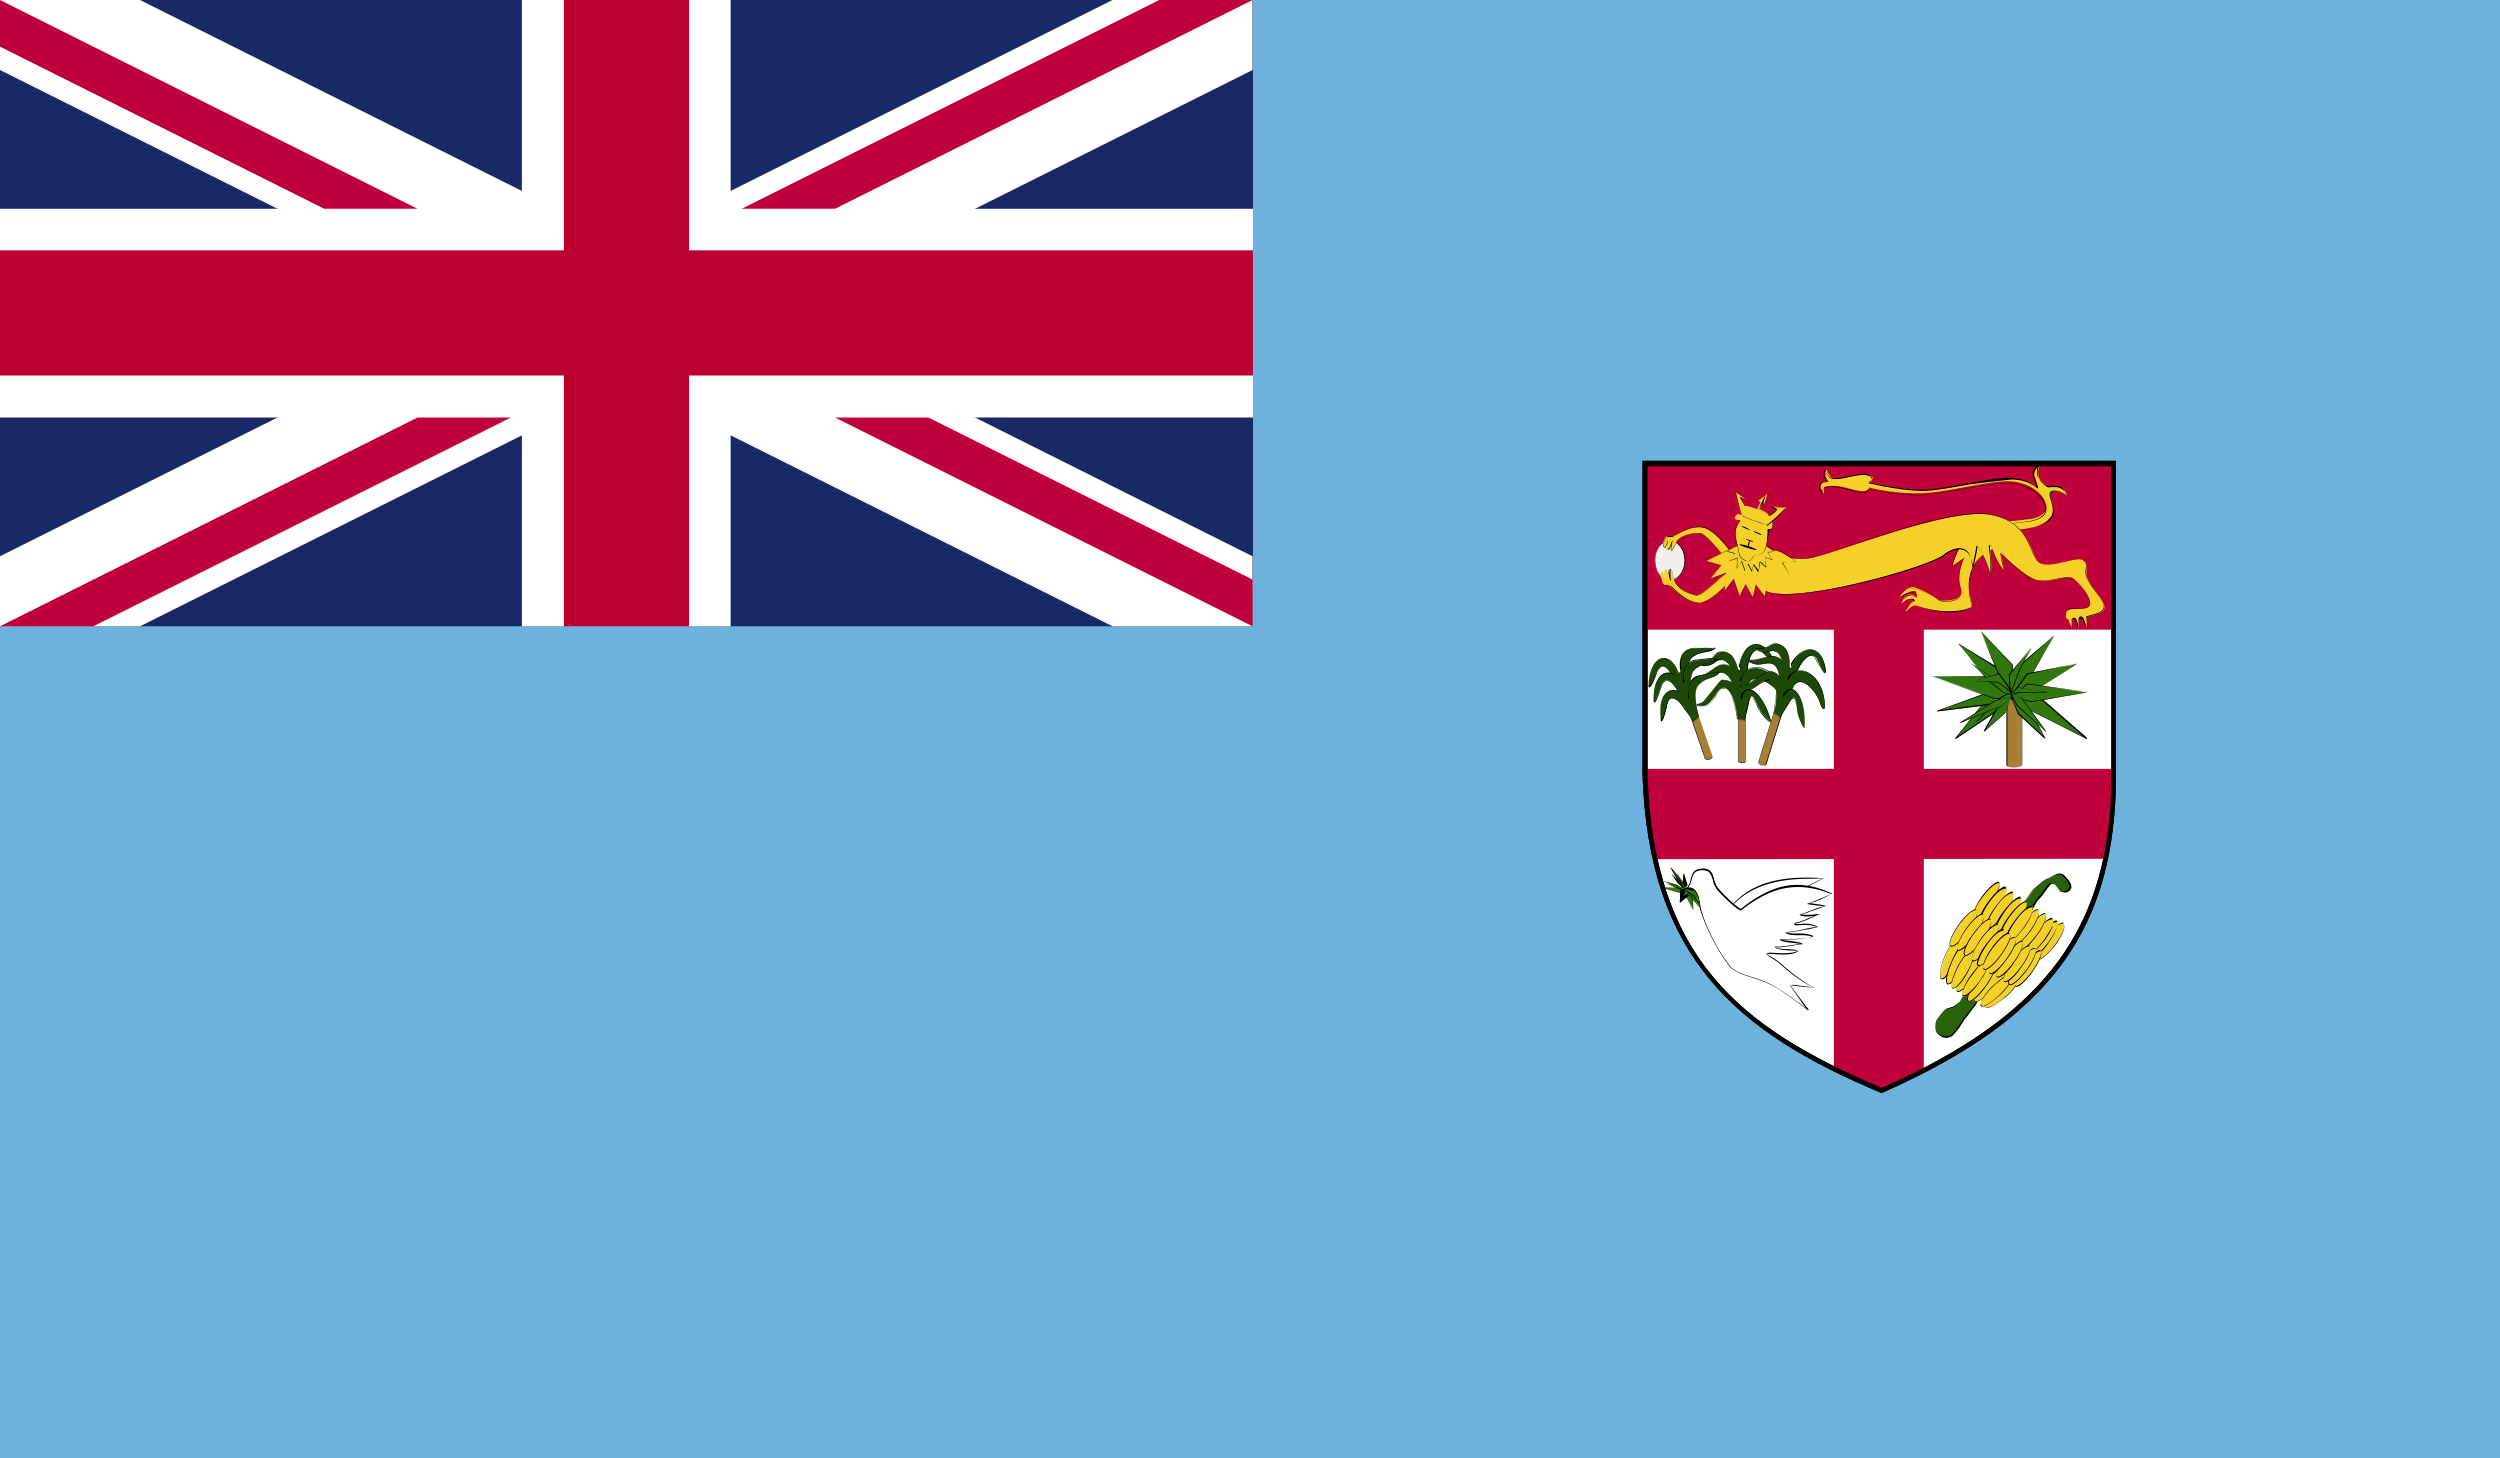 <svg xmlns="http://www.w3.org/2000/svg" viewBox="0 0 58.92 34.37"><path fill="#6cb2dd" d="M0 0h58.92v34.37H0z"/><path d="M38.77 10.93v7.32c.15 4.51 2.41 6.13 5.58 7.45 3.62-1.6 5.46-3.57 5.46-7.45v-7.32H38.77z" fill="#fff"/><path d="M44.34 25.76l-.02-.01c-3.36-1.41-5.47-3.16-5.61-7.51v-7.38h11.16v7.38c0 3.65-1.54 5.76-5.5 7.51l-.03.01zm-5.51-14.77v7.26c.14 4.3 2.13 5.96 5.52 7.39 3.89-1.72 5.41-3.8 5.41-7.39v-7.26H38.83z"/><path d="M38.77 18.12s.01.94.26 2.13l10.55-.01c.24-1.05.26-2.12.26-2.12H38.77z" fill="#c0003b"/><path d="M43.22 14.45v10.7c.52.26 1.19.56 1.19.56s.44-.29.93-.53V14.46h-2.12z" fill="#c0003b"/><path fill="#192967" d="M0 0h29.53v14.76H0z"/><path fill="#fff" d="M0 0v1.65l26.22 13.11h3.3v-1.65L3.3 0z"/><path fill="#fff" d="M29.52 0v1.65L3.3 14.76H0v-1.65L26.22 0z"/><path fill="#fff" d="M12.3 0h4.92v14.76H12.3z"/><path fill="#fff" d="M0 4.92h29.53v4.92H0z"/><path fill="#bc0030" d="M0 5.9h29.53v2.95H0z"/><path fill="#bc0030" d="M13.29 0h2.95v14.76h-2.95z"/><path fill="#c0003b" d="M0 14.76l9.84-4.92h2.2L2.2 14.76zM0 0l9.84 4.92h-2.2L0 1.1zM17.48 4.92L27.32 0h2.2l-9.84 4.92zM29.52 14.76l-9.84-4.92h2.2l7.64 3.82zM38.75 10.9h11.07v3.94H38.75z"/><path d="M39.35 12.75c.2 0 .36.21.36.46v.01c0 .25-.16.46-.35.46h-.01c-.19 0-.35-.21-.35-.46v-.02c0-.25.16-.45.35-.45" fill="#f3edeb"/><path d="M39.36 13.67c-.2 0-.36-.21-.36-.46 0-.26.16-.47.36-.47.2 0 .36.21.36.46 0 .27-.16.47-.36.47m0-.92c-.2 0-.35.2-.35.45 0 .26.15.46.34.46h.01c.19 0 .34-.2.34-.45s-.15-.46-.34-.46"/><path d="M47.46 12.5s.64-.04.86-.26c.22-.22-.15-.62.09-.66.1-.01.23.02.33.13-.02-.08-.08-.13-.1-.18-.09-.07-.18-.06-.3-.06-.09.01-.1-.01-.25-.16-.07-.07-.07-.24-.01-.35-.17.11-.14.26-.12.29.04.15.08.19.08.26-.05-.02-.14-.2-.59-.23-.45-.03-1.6.27-2.12.27s-1.27-.18-1.27-.18.19-.13-.04-.19c-.23-.05-.74.19-.88.05-.1-.13-.06-.1-.08-.16-.04.02-.06.1-.01.21.06.11.09.07.08.07-.01 0-.18 0-.2.05-.02.04-.04.09.05.24.03-.15-.09-.17.18-.19.26-.01.45.09.67.12.22.03.22-.08.23-.08.01.01.68.17 1.31.13.62-.03 1.63-.33 2.09-.27.46.06.76.35.77.61-.01.16-.21.25-.37.27-.19.03-.64.07-.64.07l.24.2z" fill="#f5d028"/><path d="M47.46 12.51l-.25-.15c0-.01.45-.05.64-.08.08-.02.35-.08.36-.27-.01-.25-.3-.55-.77-.61-.26-.04-.72.05-1.15.13-.33.06-.67.12-.93.14-.62.03-1.28-.12-1.31-.13.08.01.72.15 1.31.12.26-.01.6-.08.93-.14.44-.08.89-.17 1.16-.13.5.07.77.37.78.62-.01.2-.29.26-.37.28l-.64.07.25.14c.04 0 .64-.05.86-.26.11-.11.07-.26.03-.4-.02-.09-.05-.17-.02-.22.01-.02.04-.03.07-.04.08 0 .23.01.34.13a.36.36 0 0 0-.08-.12c-.11-.11-.18-.11-.27-.11h-.1v.01c-.05 0-.09-.03-.18-.12-.12-.11-.11-.29-.06-.4-.15.11-.13.25-.11.29.02.07.04.12.05.15.02.04.03.07.03.11-.11-.08-.23-.2-.6-.22-.29.03-.7.07-1.09.13-.39.07-.79.14-1.03.14-.51 0-1.26-.18-1.27-.18 0-.01.08-.07.07-.12-.01-.03-.04-.05-.11-.07-.09-.02-.26.01-.41.04-.2.05-.4.08-.48.01-.08-.1-.08-.11-.08-.13-.03-.01-.06.06 0 .17.02.05.04.07.05.07-.1.01-.17.03-.17.06-.02.04-.04.09.05.23 0-.04-.01-.08-.01-.1.01-.01.01-.02.01-.03 0 .06 0 .1-.01.14-.1-.15-.08-.2-.06-.24.01-.05.12-.06.18-.06-.02 0-.04-.03-.06-.07-.06-.12-.03-.2.01-.22.01.06.01.07.09.16.07.07.27.03.47-.01.15-.03.32-.07.42-.05.07.02.11.05.12.08.01.06-.07.11-.08.12.04 0 .76.17 1.26.17.25 0 .65-.07 1.03-.14s.78-.14 1.02-.14c.43.02.56.15.62.2.03 0 .01-.03 0-.07-.01-.04-.03-.08-.05-.15-.02-.04-.04-.19.12-.3-.05.13-.04.29.02.35.13.13.16.16.21.16h.1c.1 0 .17 0 .25.06.06.09.09.13.1.18a.493.493 0 0 0-.31-.13c-.06.01-.08.02-.09.04-.03.05-.01.12.02.21.04.13.08.3-.04.41-.2.25-.84.29-.84.29zm-3.57-.89c-.02 0-.05 0-.08-.01-.08-.01-.16-.03-.24-.06-.12-.03-.24-.07-.38-.07-.11 0-.16.01-.19.02.03-.02.07-.03.14-.03.19-.01.32.03.44.07l.23.06c.18.02.21-.04.22-.07h.01c0 .03-.03.09-.15.09"/><path d="M46.74 12.66c-.01 0-.43.01-.55.23-.12.23-.18.44-.17.44.01 0 .28-.19.28-.19s-.2.37-.09.7c.11.33-.29.31-.51.32-.1-.1-.42-.27-.54-.3-.07-.04-.21-.04-.36.17-.09.13.13-.12.34-.1a.2.2 0 0 1 .04.13c-.11-.01-.23-.18-.37.17.14-.12.16-.11.23-.12.09-.01.08.06.08.06-.02 0-.05.01-.11.08-.03.05-.11.16-.09.16.02 0 .06-.06.13-.11.05-.04.09-.04.23.01.75.22 1.15.06 1.2-.03.02-.04-.43-1.14.78-1.44-.02 0-.52-.17-.52-.18" fill="#f5d028"/><path d="M45.96 14.43c-.21 0-.44-.04-.69-.12-.14-.05-.17-.05-.22-.01-.04.02-.07.05-.09.08-.01 0-.01.01-.02.01.05-.04.07-.07.11-.09.05-.04.09-.04.23.01.61.18 1.14.07 1.19-.03-.18-.81.09-1.27.78-1.44-.01 0-.1-.03-.19-.06-.31-.11-.33-.12-.33-.12s-.42.01-.54.24c-.12.21-.17.42-.17.44.01-.01.17-.11.27-.19 0 .01-.19.38-.09.71.03.09.02.16-.01.21-.08.11-.28.11-.44.12l-.01-.01c.2-.01.38-.02.45-.12.03-.05.04-.12.01-.2-.11-.33.09-.71.09-.71-.1.07-.27.19-.28.19-.01-.01.05-.23.17-.45.13-.23.55-.24.55-.24.01.01.19.07.32.12.11.04.18.06.19.07-.7.18-.96.64-.79 1.37.01.05.01.07.01.07-.01.06-.18.15-.5.15m-1.14-.18c.08-.22.19-.24.29-.2.03.01.05.02.08.02-.01-.05-.01-.07-.03-.09.02.02.03.05.03.1-.03 0-.06-.01-.08-.02-.08-.03-.16-.14-.29.19.13-.12.15-.12.22-.13.05-.01.09.02.09.04 0 0-.01 0-.01.01l-.06-.05c-.09.01-.11.02-.24.13m0-.18c0-.01.01-.02.02-.03a.58.58 0 0 1 .28-.09s.01 0 .01.01c-.14 0-.25.07-.31.11m.69-.03c-.14-.07-.29-.14-.35-.15-.04-.02-.12-.05-.23.04.11-.1.2-.06.24-.04.06.01.21.08.34.15"/><path d="M41.54 13.88c.5.45 3.86-.48 4.28-.8.24-.18.67-.32.67.31.11-.43.11-.54.11-.53.01.01.17.17.32.7.04-.47-.06-.74-.01-.71.04-.04.04.23.33.62-.06-.31-.08-.44-.08-.44s.54.57.85.65.75-.16.89-.02.37.38.36.58c-.01.2-.51.03-.56.19-.05.16.04.16.04.16s.05.12.08.21c.03-.07-.03-.21.07-.22.07.01.07.14.09.21.02-.08 0-.24.06-.24.07-.01.08.13.14.22v-.22c.21-.07.39-.08.42-.22.03-.15-.32-.48-.4-.7-.08-.21.06-.3-.09-.42s-.74.19-1.01.07c-.27-.11-.16-.96-1.19-1.15-1.02-.18-3.79.98-4.28 1.03-.49.05-1.09-.17-1.09-.17v.89z" fill="#f5d028"/><path d="M48.81 14.81l-.04-.1.04.07c.01-.02.01-.05 0-.08 0-.06 0-.13.07-.14.06.01.07.08.09.15.01-.11.02-.18.07-.18s.07.05.09.11c.01.03.02.07.04.1l-.01-.21.14-.04c.15-.04.26-.07.28-.18.02-.08-.09-.23-.2-.37-.08-.11-.16-.23-.2-.32a.384.384 0 0 1-.02-.23c.01-.07.01-.13-.07-.19-.06-.05-.24-.02-.43.03-.22.05-.45.1-.58.04-.09-.04-.14-.15-.2-.3-.13-.3-.3-.72-.99-.84-.7-.12-2.2.37-3.26.72-.49.16-.87.29-1.03.31-.49.05-1.08-.17-1.09-.17l.02.89c.09.08.27.12.54.12 1.12 0 3.4-.67 3.73-.92.06-.05.22-.16.38-.16.13 0 .3.08.3.47.08-.38.1-.51.1-.53.05.04.2.22.33.69.01-.27-.01-.47-.03-.59-.01-.07-.01-.1 0-.11.03 0 .04.02.06.07.03.1.1.3.29.55-.07-.3-.09-.44-.09-.44.01 0 .56.56.86.64.13.03.32 0 .48-.03.18-.04.34-.05.4.01.12.12.37.38.37.58-.01.11-.15.11-.29.11-.12 0-.25 0-.27.07-.02.06-.02.09-.01.11-.02-.03-.01-.07.01-.11.03-.08.15-.08.28-.08.14 0 .28 0 .28-.1.01-.2-.24-.45-.36-.57-.06-.06-.22-.04-.4-.01-.17.03-.36.06-.49.03-.29-.07-.81-.6-.85-.64.01.02.03.16.09.43-.2-.24-.26-.45-.3-.55-.01-.03-.02-.07-.03-.07-.02.01-.01.06-.01.11.01.12.04.32.02.6-.14-.47-.28-.65-.32-.69.01.02-.01.15-.1.53-.02-.48-.33-.57-.67-.31-.34.26-2.62.92-3.74.92-.28 0-.46-.04-.55-.12l-.01-.9c.02 0 .61.21 1.09.16.15-.02.54-.14 1.02-.31 1.06-.35 2.56-.85 3.26-.72.69.13.87.55.99.85.06.15.11.26.2.3.12.06.36.01.57-.04.2-.05.37-.08.44-.03.09.07.08.13.07.2a.44.44 0 0 0 .02.22c.04.09.12.2.2.32.11.15.22.3.2.38-.02.12-.14.15-.29.19l-.13.04v.21c-.03-.03-.04-.07-.06-.1-.05-.14-.13-.09-.13.03 0 .03 0 .07-.01.1-.03-.12-.04-.2-.1-.2-.06.01-.06.07-.06.13 0 .04 0 .07-.01.09h.01z"/><path d="M40.9 13.56s-.53.66-.89.65c-.36-.03-.65-.46-.73-.43-.08.03-.1-.04-.13-.16s.03-.18.03-.17c.02 0 .04.2.05.21.02.02-.06-.24.05-.24.04-.01.03.18.07.27.01-.01-.04-.27.01-.28.05 0 .07.27.14.35.1.14.27.22.48.27.22-.03.76-.63.8-.61l.12.14z" fill="#f5d028"/><path d="M40.02 14.21h-.01c-.23-.02-.43-.2-.56-.32a.948.948 0 0 0-.13-.11c.05.02.09.05.14.1.13.12.33.3.56.32v.01c.35-.01.87-.65.87-.66l-.11-.12c-.02 0-.1.08-.2.17-.19.17-.45.42-.59.44-.24-.06-.39-.14-.48-.27-.04-.04-.06-.13-.08-.21-.02-.07-.03-.14-.05-.14-.02.02-.01.13-.01.19.01.06.01.08 0 .08-.02-.04-.03-.1-.04-.15-.01-.03-.01-.07-.02-.1.02.02.02.05.03.09.01.05.01.1.02.14 0-.02-.01-.04-.01-.06-.01-.09-.01-.18.01-.2.03-.01.05.04.07.14.02.08.04.17.08.21.09.13.24.21.48.27.14-.02.4-.26.58-.43.12-.12.19-.18.21-.18l.12.13c0 .02-.52.66-.88.66"/><path d="M40.91 13.19s-.44-.7-.79-.76c-.35-.05-.7.27-.77.22-.07-.05-.1.01-.14.11-.05.1.01.17.01.16.02 0 .06-.17.08-.18.02-.01-.09.2.02.22.04.01.05-.16.1-.22.01.01-.07.23-.03.24.04.01.1-.22.18-.28.12-.1.29-.13.51-.13.22.08.66.72.71.71l.12-.09z" fill="#f5d028"/><path d="M40.79 13.28c-.02 0-.08-.07-.19-.2-.16-.19-.38-.46-.52-.51-.24 0-.4.04-.5.13-.04.03-.08.1-.11.17-.03.06-.05.11-.08.11-.03-.04-.01-.12.01-.18-.04.12-.06.16-.08.16-.01-.01-.02-.02-.02-.03.04.01.05-.03.07-.08.01-.04.03-.09.05-.12-.02.13-.04.21-.03.24.02 0 .05-.05.07-.1.03-.06.07-.14.11-.17.11-.09.27-.14.51-.14.14.05.36.32.52.51.09.1.16.2.19.21l.13-.1c-.01 0-.44-.69-.79-.75-.22-.04-.44.08-.59.16-.07.04-.13.07-.16.07-.1-.02-.12.03-.16.11-.04.08 0 .14.01.15.01 0 .03-.06.04-.09.02-.05.03-.08.04-.09-.01.05-.02.09-.02.13 0-.04.01-.08.02-.1-.05.13-.06.15-.07.15-.02-.02-.05-.08-.01-.16s.06-.13.1-.13c.1.02.15-.01.22-.05.15-.08.37-.2.59-.16.35.07.79.76.79.77l-.14.09z"/><path d="M40.7 12.97l-.48.25.35.1-.25.31.36-.13-.03.42.21-.28.14.4.14-.28.17.31.07-.3.21.3.07-.41.25.25-.04-.43.31.11-.18-.33s.34-.02.32-.02-.25-.21-.46-.27H40.7z" fill="#f5d028"/><path d="M41.6 14.08l-.21-.31-.07.3-.18-.31-.14.28-.14-.38-.2.28.02-.43-.36.13.25-.32-.35-.09.48-.26 1.16-.01c.15.04.32.17.41.23l.05.04c-.15-.1-.31-.22-.46-.26l-1.16.01-.48.25.35.09-.25.32.36-.14-.02.43.2-.28.14.39.14-.28.18.31.07-.3.21.29.07-.4.26.25-.04-.43.31.1-.2-.32c0-.01.31-.02.32-.03h.01c0 .01 0 .01-.32.02l.19.33-.31-.1.04.43-.26-.25-.07.42z"/><path d="M40.95 12.86l-.26.14.19.06-.14.18.2-.07-.01.24.11-.15.07.21.08-.16.09.18.04-.17.11.17.04-.23.14.14-.02-.24.17.06-.1-.19.17-.01c-.01 0-.14-.12-.25-.16h-.63z" fill="#f5d028"/><path d="M41.44 13.49l-.12-.18-.03.17-.1-.18-.07.16-.08-.22-.11.16.01-.24-.19.07.14-.18-.19-.05.26-.15.64-.01c.08.02.17.09.22.13l.01.01c-.08-.05-.16-.11-.23-.14l-.63.01-.26.14.19.05-.14.18.19-.08-.01.24.11-.16.08.22.07-.16.1.18.03-.17.12.16.04-.22.14.14-.03-.24.17.06-.11-.18s.12-.01.16-.01c-.01.01-.05.01-.16.02l.11.18-.17-.06.02.24-.15-.14-.03.25z"/><path d="M41.09 12.17s-.14-.12-.19 0c-.05.12.12.07.12.09 0 .02-.12.16-.12.31 0 .16.09.42.09.46 0 .04.04.15.16.19.13.04.17-.13.2-.15.03-.02.2.03.26-.14s.06-.47.06-.47.11.09.11-.09-.12 0-.12 0 .02-.19-.26-.28c-.28-.08-.3.1-.31.08" fill="#f5d028"/><path d="M41.19 13.23l-.04-.01c-.13-.04-.17-.14-.17-.19 0-.01-.01-.05-.02-.1-.03-.1-.07-.25-.07-.36 0-.07.02-.14.05-.19-.02.06-.04.12-.04.19 0 .1.04.26.07.36.01.05.02.09.02.1 0 .04.04.14.16.18l.04.02c.07-.01.11-.08.13-.12l.07-.04c.06 0 .17-.01.21-.13.06-.16.06-.46.06-.47.1.02.11-.04.11-.09 0-.03 0-.08-.03-.08s-.07.06-.08.08c-.01 0 .01-.18-.27-.27-.19-.06-.28.03-.3.06h-.01c.03-.05.12-.13.31-.07.26.08.27.25.27.27.01-.03.12-.13.12.01 0 .1-.04.11-.06.11-.04 0-.05.29-.11.45-.05.13-.16.13-.22.13l-.06.04c-.03.05-.07.12-.14.12"/><path d="M41.05 12.14c-.04-.11-.14-.54-.14-.54l.24.16-.15-.05c.01 0 .11.21.11.21.09-.01.19.04.3.08 0 0 .09-.17.08-.17-.01 0-.05-.03-.05-.03l.21-.16-.06.22h-.04l-.09.14c.1.03.14.05.24.15.08-.02.15-.09.19-.15-.07-.03-.11-.06-.1-.06l.31.02s-.29.31-.47.42c-.15-.07-.56-.2-.58-.24" fill="#f5d028"/><path d="M41.65 12.39c-.06-.03-.16-.06-.26-.1-.21-.07-.33-.12-.34-.15-.04-.11-.14-.54-.14-.54l.24.15-.12-.03s.04.08.06.14c-.04-.06-.08-.14-.09-.15l.14.04-.24-.15c.01.02.11.43.15.54.01.02.18.09.33.14.1.03.19.07.25.1.17-.11.44-.4.46-.42-.01.01-.28-.01-.31-.01.01 0 .04.02.1.05-.06.09-.13.14-.2.16-.1-.1-.15-.12-.24-.15l.18-.38-.06.22-.13.16c.09.02.14.04.24.14a.54.54 0 0 0 .19-.14c-.01 0-.11-.04-.1-.06.01-.01.32.01.32.01.03.01-.26.32-.43.43zm-.23-.4l-.09-.02a.489.489 0 0 0-.19-.05h-.01c.07-.01.14.02.21.05l.08.02c.02-.05.06-.13.07-.16-.01.03-.03.07-.07.16M41.19 12.45c.05.03.07.05.05.04-.02 0-.09-.03-.14-.05-.05-.03-.07-.05-.05-.04.03 0 .09.03.14.05M41.47 12.57c.05.03.07.05.05.04-.03 0-.09-.03-.14-.05-.05-.03-.07-.05-.05-.04.02 0 .09.03.14.05M41.29 12.9c.1.04.14.06.09.06-.05 0-.17-.04-.27-.07-.1-.04-.14-.06-.09-.06.05 0 .17.03.27.07M41.27 12.74c.05.02.06.03.04.03-.02 0-.08-.02-.12-.04-.04-.02-.06-.03-.04-.03.02.01.08.02.12.04"/><path d="M41.21 12.78c.01-.04.03-.06.03-.04 0 .02-.01.07-.02.11-.01.04-.03.06-.03.04 0-.02.01-.07.02-.11"/><path fill="#30770e" d="M39.59 20.81l-.22-.38.31.37.02.16z"/><path d="M39.7 20.97l-.12-.15-.22-.38.32.37.02.16zm-.33-.54l.32.51-.01-.14-.31-.37z"/><path fill="#30770e" d="M39.65 20.85l.04-.27.09.33-.08.05z"/><path d="M39.69 20.97l-.04-.11.03-.29.11.34z"/><path fill="#30770e" d="M39.57 20.95l-.37-.19.31.09.2.11z"/><path d="M39.71 20.97l-.14-.02-.37-.19.31.09.2.12zm-.51-.21l.37.19.11.01-.18-.1-.3-.1z"/><path fill="#30770e" d="M39.68 21.07l-.56-.16.44.01.15.03z"/><path d="M39.68 21.07l-.56-.16.59.03-.03.13zm-.56-.16l.55.15.03-.11-.15-.02-.43-.02z"/><path fill="#30770e" d="M39.71 20.88l.34-.05-.12.22-.25-.1z"/><path d="M39.94 21.05l-.27-.09.04-.08.34-.05z"/><path fill="#30770e" d="M39.9 21l.44.17-.37-.05-.3-.18z"/><path d="M40.34 21.18l-.36-.05-.31-.18.24.05.43.18zm-.67-.23l.31.17.33.05-.41-.17-.23-.05z"/><path fill="#30770e" d="M39.97 21.09l.46.26-.41-.15-.35-.26z"/><path d="M40.43 21.36l-.41-.15-.34-.27.75.42zm-.76-.42l.34.26.37.13-.71-.39z"/><path fill="#30770e" d="M39.97 21.18l.27.4-.42-.45-.13-.18z"/><path d="M40.23 21.58l-.55-.63.28.23.27.4zm-.54-.63l.14.18.38.41-.24-.36-.28-.23z"/><path fill="#30770e" d="M39.9 21.19l.01.26-.21-.38-.01-.13z"/><path d="M39.9 21.45l-.2-.37-.02-.13.22.24v.26zm-.22-.5l.02.13.2.36-.01-.24-.21-.25z"/><path fill="#30770e" d="M39.8 21.11l-.21.16.01-.28.1-.03z"/><path d="M39.59 21.28l.01-.29.09-.03.11.15z"/><path fill="#30770e" d="M39.54 20.81l-.15-.22.2.21.1.15z"/><path d="M39.69 20.96l-.15-.15-.15-.22.21.21.09.15z"/><path fill="#30770e" d="M39.65 20.9l-.15-.27.21.29.03.08z"/><path d="M39.74 21.01l-.1-.11-.14-.27.24.37z"/><path fill="#30770e" d="M39.66 20.98l-.39-.17.33.1.14.08z"/><path d="M39.74 20.99h-.08l-.39-.17.47.16z"/><path fill="#30770e" d="M39.76 20.96l.35.11-.26-.05-.14-.05z"/><path d="M40.11 21.07l-.4-.1.37.09-.03-.01.06.01z"/><path fill="#30770e" d="M39.78 21.05l-.11.07.05-.1v-.05zM39.93 21.12l.22.28-.19-.2-.23-.23z"/><path d="M40.15 21.4l-.42-.43.2.14.22.29zm-.43-.42l.36.35-.17-.21-.19-.14z"/><path fill="#30770e" d="M39.87 21.02l.06-.08.02.15-.21-.1zM39.62 20.86l-.09-.29.15.3.02.09z"/><path d="M39.7 20.96l-.08-.1-.1-.29.18.39z"/><path d="M40.7 21.5c.05-.04.44-.92 2.29-.79-1.05.44-1.7 1.37-1.86 1.41-.11.03-.36-.48-.43-.62" fill="#fff"/><path d="M41.12 22.13c-.15 0-.42-.62-.43-.63.43-.63 1.15-.89 2.3-.8-.72.32-1.25.86-1.57 1.18-.14.14-.23.23-.28.25h-.02zm1.51-1.42c-.91 0-1.54.26-1.9.76.06.23.28.64.38.64v.01l.01-.01c.04-.01.14-.11.27-.24.32-.32.85-.86 1.58-1.17-.1.01-.22.01-.34.01"/><path d="M43.18 21.06c-.29.13-.43.19-.57.21.07.04.24.02.43.09-.17 0-.48.17-.6.18.09.07.41 0 .46.02-.17.01-.44.19-.61.19-.08.08.39-.05.58.09-.2-.01-.58.14-.78.1.16.12.44-.01.67.12-.07.01-.61.09-.8.05.11.08.46.06.55.13-.14-.02-.52.08-.66.04.12.11.48.05.54.12-.24.11-.59.02-.76.05.11.07.2.14.3.2.14.13.58.5.85.61-.29-.05-.4-.06-.59-.08l.43.6c-.18-.13-.5-.37-.71-.5-.47-.3-.8-.25-1.13-.51-.45-.58-.7-1.28-.73-1.46-.02-.19-.04-.52-.46-.35.4-.07.11-.5.53-.5.25 0 .22.24.31.4.06.11.49.52.58.54.81-.6 1.46-.67 2.17-.34" fill="#fff"/><path d="M42.61 23.81l-.16-.12c-.17-.13-.39-.29-.54-.38-.23-.15-.44-.21-.62-.27-.18-.06-.35-.11-.51-.24-.46-.6-.71-1.29-.73-1.47-.02-.2-.07-.43-.33-.37l.01-.01.01-.01c.07-.07.09-.15.11-.23.03-.12.06-.24.29-.24.19 0 .23.13.26.26.02.05.03.11.06.15.06.12.49.52.57.54.76-.61 1.39-.72 2.15-.36-.28.15-.42.21-.57.23.04-.01.08 0 .15.01.08.01.17.02.28.05-.09.03-.22.08-.34.12-.1.04-.19.07-.26.08.03 0 .08.01.15.01.05 0 .11 0 .17-.01.04 0 .08-.01.1-.01 0 .01-.01.01-.01.01h.04c-.03.01-.05.02-.07.02-.05.03-.13.06-.21.1-.11.04-.22.09-.31.1l-.03-.02c.1 0 .21-.05.33-.1.06-.02.11-.05.16-.06h-.01c-.13.01-.29.02-.34-.03.07-.03.17-.06.27-.1.12-.05.25-.1.34-.1-.1-.01-.2-.02-.27-.03-.07-.01-.12-.01-.16-.03.15-.05.29-.11.57-.23-.75-.29-1.36-.22-2.13.39-.11-.02-.54-.44-.6-.55a.523.523 0 0 1-.06-.16c-.04-.13-.07-.24-.24-.24-.2 0-.23.1-.26.22-.02.07-.04.15-.1.21.23-.05.28.22.3.38.02.2.27.9.73 1.48.16.13.32.17.5.23s.39.12.62.28c.16.09.37.25.55.38l.09.07-.38-.54.09-.01c.14.02.26.03.51.07-.27-.08-.7-.44-.86-.59l-.12-.08-.18-.12c.07-.06.15-.03.24-.03.19.01.4.01.51-.05-.03 0-.12-.01-.21-.01-.13-.01-.27-.02-.34-.08.03-.02.06-.01.1-.01.07 0 .17-.01.27-.03.09-.01.18-.03.25-.03.01 0-.1-.02-.2-.03-.12-.01-.24-.03-.3-.07.04-.02.09-.01.15-.01.23 0 .57-.05.65-.06a.989.989 0 0 0-.3-.04h-.12c-.1 0-.18-.01-.25-.06l.08-.02c.1 0 .23-.03.36-.06.12-.03.24-.05.32-.05a.769.769 0 0 0-.3-.05l-.22.01-.03-.03.24-.01c.16 0 .26.03.33.08-.12.03-.23.05-.35.07-.16.03-.33.07-.44.05.07.02.14.03.24.03h.12c.1 0 .21.01.32.06-.11.05-.63.12-.81.08.07.01.18.03.3.04.11.02.22.03.26.07-.13.02-.22.03-.31.05-.15.02-.29.04-.36.02.08.04.22.05.34.05.1.01.19.01.22.05-.13.09-.34.08-.53.07a.87.87 0 0 0-.23 0c.07.02.13.06.19.1l.12.08c.16.15.59.51.85.61a7.25 7.25 0 0 1-.51-.05l-.08-.01.44.58-.02.01z"/><path d="M45.63 24.31a.373.373 0 0 1 .02-.27c.06-.09.1-.17.21-.26.12-.05.17-.01.33-.17.05-.11.13-.2.18-.32.11-.18.14-.26.23-.4.11-.14.2-.27.27-.38.07-.14.13-.23.24-.34.04-.13.13-.23.24-.34.08-.17.24-.35.3-.49.12-.15.17-.22.27-.38.09-.07.24-.22.37-.26.17-.08.26-.16.38-.04.07.08.21.22.11.32-.05.06-.13.07-.22.02-.09-.07-.14-.27-.27-.11-.09.12-.14.21-.27.34-.06.1-.11.19-.17.34-.08.1-.14.21-.2.38-.08.07-.15.22-.2.34-.08.09-.14.19-.2.34-.13.14-.17.25-.27.34-.06.15-.16.29-.24.38-.06.11-.12.22-.17.34-.11.12-.11.15-.27.34-.13.19-.09.17-.29.39-.13.04-.24.05-.38-.11" fill="#28620a"/><path d="M45.87 24.46c-.08 0-.16-.04-.24-.14-.02-.11-.03-.15.02-.28l.04-.07c.04-.06.08-.13.17-.19.04-.01.06-.02.09-.03.07-.02.12-.03.24-.15.02-.05.05-.09.08-.14.03-.06.07-.11.1-.18.05-.09.09-.16.12-.21.03-.06.06-.12.11-.19.11-.14.2-.27.27-.38.07-.13.13-.22.24-.34.04-.13.14-.24.24-.34.04-.09.1-.18.16-.27.05-.08.11-.16.14-.22.12-.15.17-.22.27-.38l.09-.07c.08-.07.19-.16.28-.19l.07-.04c.13-.07.22-.1.31 0s.21.23.11.33c-.05.06-.13.07-.23.02-.03-.02-.05-.05-.08-.09-.05-.07-.11-.12-.18-.03l-.08.11c-.05.07-.1.14-.19.23-.06.1-.11.18-.17.34-.08.11-.14.22-.2.38-.08.08-.15.22-.2.34-.08.1-.14.19-.2.34-.06.07-.11.13-.15.19-.04.06-.08.11-.13.15-.08.19-.2.34-.24.38-.06.11-.12.22-.17.34-.05.06-.08.1-.12.15-.03.05-.07.1-.15.2l-.08.13c-.04.07-.07.11-.21.26-.04.02-.08.04-.13.04m2.65-3.85c-.05 0-.11.03-.18.06l-.07.04c-.09.04-.19.12-.28.19l-.09.07c-.1.16-.15.22-.27.38-.03.06-.08.14-.14.22-.06.09-.12.18-.16.27-.12.13-.2.21-.23.34-.11.13-.17.21-.24.34-.07.11-.16.24-.27.38-.04.07-.07.13-.11.19-.03.06-.07.13-.12.21-.03.07-.06.13-.1.18-.03.04-.06.09-.08.14-.12.13-.18.14-.25.15-.02.01-.05.01-.09.02-.08.07-.12.13-.16.19l-.04.06c-.04.12-.03.16-.02.25.12.16.26.15.36.11.14-.15.16-.19.21-.26l.08-.13c.08-.1.12-.15.15-.19.04-.05.06-.08.12-.15.05-.12.11-.23.17-.34.04-.04.16-.19.24-.38.05-.04.08-.09.12-.15.04-.06.08-.12.14-.19.06-.15.12-.24.2-.34.05-.12.12-.27.2-.34.06-.16.12-.27.2-.38.05-.15.1-.23.17-.34.09-.09.14-.16.19-.23l.08-.11c.08-.1.15-.05.21.03.02.03.05.06.07.08.09.04.17.04.21-.02.08-.09-.03-.21-.1-.29-.04-.04-.08-.06-.12-.06"/><path d="M47.26 22.85c.05.05-.07.26-.27.46l-.01.01c-.2.2-.4.33-.46.28-.05-.05.07-.26.27-.46h.01c.2-.22.41-.34.46-.29" fill="#f5d028"/><path d="M46.56 23.61l-.04-.01v-.04l.04.04c.08 0 .25-.12.42-.28.15-.15.25-.29.28-.38-.02.11-.13.25-.26.39-.18.16-.36.28-.44.28m-.04-.08c.02-.12.13-.26.27-.41.18-.18.35-.3.43-.3l.02.02c-.12 0-.28.11-.44.28-.15.17-.26.33-.28.41"/><path d="M46.16 22.11c.07.03.03.26-.07.53v.01c-.11.27-.25.46-.32.43-.07-.03-.03-.26.08-.53v-.01c.1-.27.24-.46.31-.43" fill="#f5d028"/><path d="M45.78 23.08h-.02c-.08-.03-.03-.3.07-.54.11-.26.24-.45.31-.45.1.04.04.3-.05.54-.11.27-.24.45-.31.45m.37-.97c-.07 0-.2.16-.31.43-.12.29-.14.5-.08.52h.01c.06 0 .18-.16.29-.43.13-.28.15-.5.09-.52z"/><path d="M46.33 22.23c.07.03.03.27-.09.53v.01c-.12.26-.26.45-.33.42-.07-.03-.02-.26.09-.52v-.01c.12-.27.27-.46.33-.43" fill="#f5d028"/><path d="M45.92 23.2h-.02c-.08-.04-.02-.3.09-.54.11-.26.25-.44.33-.44.06.02.06.12.05.19-.02.1-.06.22-.12.35-.11.26-.25.44-.33.44m.41-.96c-.07 0-.2.16-.32.42-.13.29-.15.5-.1.52h.01c.06 0 .19-.16.31-.42.06-.13.1-.26.12-.35.02-.1.01-.16-.02-.17z"/><path d="M46.74 22.52c.06.04-.03.26-.2.5v.01c-.17.23-.35.39-.41.34-.06-.04.03-.26.2-.5l.01-.01c.16-.23.34-.38.4-.34" fill="#f5d028"/><path d="M46.15 23.38l-.03-.01c0-.02-.01-.03-.01-.05v.01l.04.03c.07 0 .24-.15.38-.35.15-.2.22-.38.22-.45.01.1-.08.29-.2.45-.16.23-.32.37-.4.37m-.04-.06c0-.12.08-.28.2-.45.15-.21.32-.36.4-.36.01.01.02.01.02.02h-.01c-.1 0-.25.15-.4.34-.12.18-.2.36-.21.45"/><path d="M47.57 23.05c.05.06-.09.25-.31.44l-.01.01c-.22.19-.43.29-.48.24-.05-.06.09-.25.31-.44h.01c.22-.19.44-.3.48-.25" fill="#f5d028"/><path d="M46.82 23.76l-.04-.02c-.06-.07.11-.28.31-.44.18-.16.36-.26.45-.26.01.01.02.02.02.03-.12 0-.29.1-.46.24-.24.21-.35.39-.32.43l.04.01c.08 0 .26-.1.43-.25.15-.13.26-.26.3-.34-.03.1-.15.23-.28.34-.19.15-.36.26-.45.26"/><path d="M47.43 22.97c.05.05-.07.26-.28.46l-.01.01c-.2.2-.41.32-.46.27-.05-.05.07-.25.28-.46h.01c.2-.21.41-.34.46-.28" fill="#f5d028"/><path d="M46.72 23.72l-.04-.01v-.05.01l.04.04c.08 0 .26-.12.42-.28.17-.17.29-.34.29-.42-.12-.04-.29.08-.46.24-.16.16-.27.31-.29.4.02-.11.13-.26.27-.4.18-.17.35-.29.44-.29l.06.04c0 .08-.12.26-.29.43-.18.17-.36.29-.44.29"/><path d="M47 22.75c.06.04-.03.27-.2.5l-.01.01c-.17.23-.35.39-.41.34-.06-.04.03-.26.2-.49v-.01c.18-.24.36-.39.42-.35" fill="#f5d028"/><path d="M46.41 23.61l-.03-.01c-.07-.05.04-.3.2-.51.15-.21.32-.36.4-.36.01.01.01.03.01.04-.11-.02-.26.13-.39.32-.18.26-.25.46-.21.49l.02.01c.07 0 .23-.15.38-.35.09-.13.16-.25.2-.35-.02.1-.09.23-.18.35-.15.22-.32.37-.4.37"/><path d="M46.88 22.62c.06.04-.03.26-.2.5l-.01.01c-.17.23-.35.39-.41.35-.06-.04.03-.26.2-.5l.01-.01c.17-.24.35-.4.41-.35" fill="#f5d028"/><path d="M46.29 23.48l-.03-.01c-.01-.01-.01-.03-.01-.05v.01l.03.03c.07 0 .24-.15.38-.35.09-.13.16-.25.19-.35a.9.9 0 0 1-.18.35c-.13.22-.3.37-.38.37m-.03-.07c0-.12.08-.28.2-.44.15-.21.32-.36.4-.36.01.01.01.03.02.04-.12-.02-.26.13-.39.32-.14.17-.23.35-.23.44"/><path d="M47.12 20.8c.06.04-.03.26-.2.5l-.01.01c-.17.23-.35.39-.41.34-.06-.04.03-.27.2-.5.18-.24.36-.39.42-.35" fill="#f5d028"/><path d="M46.53 21.66l-.03-.01c0-.01-.01-.03-.01-.04l.03.03c.07 0 .24-.15.38-.35.15-.21.23-.39.22-.46.02.1-.08.3-.2.47-.15.21-.31.36-.39.36m-.03-.08c.01-.12.09-.28.2-.44.15-.21.32-.36.4-.36.01.01.02.01.02.03h-.01c-.09 0-.25.15-.39.34-.13.17-.21.34-.22.43"/><path d="M47.28 20.9c.06.04-.03.26-.2.5v.01c-.17.23-.35.39-.41.34-.06-.04.03-.27.2-.5l.01-.01c.16-.22.34-.38.4-.34" fill="#f5d028"/><path d="M46.69 21.77l-.03-.01c-.07-.05.04-.3.2-.51.15-.21.32-.36.4-.36.01.01.01.03.02.05-.11 0-.26.13-.39.32-.18.25-.25.46-.21.49l.02.01c.07 0 .23-.15.38-.35.09-.13.16-.25.19-.35-.02.1-.09.22-.18.35-.15.21-.32.36-.4.36"/><path d="M47.44 21.02c.06.04-.03.26-.2.5l-.01.01c-.17.23-.35.39-.41.34-.06-.04.03-.26.2-.5v-.01c.18-.23.37-.38.42-.34" fill="#f5d028"/><path d="M46.86 21.89l-.03-.01c-.07-.05.04-.3.2-.51.15-.21.32-.36.4-.36.01.01.01.03.01.04-.1-.01-.26.13-.39.32-.18.25-.25.46-.21.49l.02.01c.07 0 .23-.15.38-.34.09-.13.16-.25.2-.35-.02.1-.09.22-.18.35-.16.21-.32.36-.4.36"/><path d="M47.62 21.15c.06.04-.03.26-.2.5l-.01.01c-.17.23-.35.39-.41.34-.06-.04.03-.26.2-.5v-.01c.18-.23.36-.38.42-.34" fill="#f5d028"/><path d="M47.03 22.01l-.02-.01c-.07-.05.04-.3.2-.51.16-.21.32-.36.4-.36.01.01.01.03.02.05-.11-.02-.26.13-.39.32-.18.26-.25.46-.21.49l.02.01c.07 0 .23-.15.38-.35.09-.13.16-.25.2-.34-.02.1-.09.22-.18.35-.17.2-.34.35-.42.35"/><path d="M47.75 21.26c.06.04-.03.26-.2.5l-.01.01c-.17.23-.35.39-.41.34-.06-.04.03-.26.2-.5v-.01c.18-.23.36-.38.42-.34" fill="#f5d028"/><path d="M47.17 22.12l-.03-.01c-.07-.05.04-.3.2-.51.15-.21.32-.36.4-.36.01.01.02.01.03.02h-.01c-.1 0-.25.15-.39.34-.18.26-.25.46-.21.49l.02.01c.07 0 .23-.15.38-.35.15-.21.23-.39.22-.46.02.1-.08.3-.2.46-.17.23-.34.37-.41.37"/><path d="M48.63 21.76c.06.04-.03.27-.2.5l-.01.01c-.17.23-.35.39-.41.34-.06-.04.03-.26.2-.5v-.01c.18-.23.36-.39.42-.34" fill="#f5d028"/><path d="M48.05 22.62l-.03-.01c-.07-.05.04-.3.2-.51.16-.21.32-.36.4-.36.01.01.02.01.02.02h-.01c-.1 0-.25.15-.39.34-.18.25-.25.46-.2.49l.02.01c.07 0 .23-.15.38-.35.15-.21.22-.38.22-.46.01.1-.08.29-.2.46-.17.22-.34.37-.41.37"/><path d="M48.5 21.71c.06.04-.03.27-.2.5l-.01.01c-.17.23-.35.39-.41.35-.06-.04.03-.26.2-.5v-.01c.17-.24.36-.39.42-.35" fill="#f5d028"/><path d="M47.91 22.57l-.03-.01c-.07-.05.04-.3.19-.51.15-.21.32-.36.4-.36.01.02.01.03.01.04-.11 0-.26.13-.39.32-.18.25-.25.46-.21.49l.02.01c.07 0 .23-.15.38-.35.09-.13.16-.25.19-.34-.02.1-.09.22-.18.35-.14.21-.3.36-.38.36"/><path d="M48.38 21.65c.06.04-.03.27-.2.5l-.01.01c-.17.23-.35.39-.41.34-.06-.04.03-.26.2-.49V22c.17-.24.36-.4.42-.35" fill="#f5d028"/><path d="M47.79 22.51l-.03-.01c-.07-.05.04-.3.2-.51.16-.21.32-.36.4-.36.01.01.01.03.02.04-.12-.02-.26.13-.39.32-.18.26-.25.46-.21.49l.02.01c.07 0 .23-.15.38-.35.09-.13.16-.25.2-.34-.02.1-.09.22-.18.35-.17.21-.33.36-.41.36"/><path d="M48.21 21.54c.06.04-.03.26-.2.5v.01c-.17.23-.35.39-.41.34-.06-.04.03-.26.2-.5l.01-.01c.16-.23.34-.39.4-.34" fill="#f5d028"/><path d="M47.62 22.4l-.03-.01c-.07-.05.04-.3.2-.51.15-.21.32-.36.4-.36.01.01.02.01.02.02h-.01c-.1 0-.25.15-.39.34-.18.25-.25.46-.21.49l.02.01c.07 0 .23-.15.38-.35.15-.2.22-.37.22-.45.01.1-.08.29-.2.45-.16.22-.32.37-.4.37"/><path d="M48.03 21.45c.06.04-.03.27-.2.5l-.01.01c-.17.23-.35.39-.41.35-.06-.04.03-.26.2-.5v-.01c.18-.24.37-.39.42-.35" fill="#f5d028"/><path d="M47.45 22.31l-.03-.01c-.07-.05.04-.3.2-.51.16-.21.32-.36.4-.36.01.01.02.01.02.02h-.01c-.1 0-.25.15-.39.34-.18.25-.25.46-.2.49l.02.01c.07 0 .23-.15.38-.35.15-.21.22-.38.22-.46.01.1-.08.29-.2.46-.17.22-.33.37-.41.37"/><path d="M47.89 21.35c.06.04-.03.27-.2.5v.01c-.17.23-.35.39-.41.35-.06-.04.03-.26.2-.5l.01-.01c.16-.24.35-.39.4-.35" fill="#f5d028"/><path d="M47.31 22.22l-.03-.01c-.07-.05.04-.3.2-.51.15-.21.32-.36.4-.36.01.02.01.03.02.04-.11 0-.26.13-.39.32-.18.25-.25.46-.21.49l.02.01c.07 0 .24-.15.38-.35.09-.13.16-.25.19-.34-.02.1-.09.22-.18.35-.16.21-.32.36-.4.36"/><path d="M46.51 22.37c.06.04.01.27-.13.52l-.01.01c-.14.25-.3.43-.36.4-.06-.03 0-.27.13-.52v-.01c.15-.25.31-.43.37-.4" fill="#f5d028"/><path d="M46.03 23.3l-.02-.01c-.01-.01-.01-.02-.01-.04v.01l.03.03c.07 0 .21-.17.34-.4.08-.14.13-.28.15-.38-.01.11-.06.24-.13.38-.13.25-.28.41-.36.41m-.03-.06c-.02-.12.05-.29.14-.47.13-.24.28-.41.35-.41.01.01.01.03.02.04-.1 0-.24.16-.35.37-.11.2-.17.39-.16.47"/><path d="M46.59 21.45c.06.04-.03.26-.2.5v.01c-.17.23-.35.39-.41.34-.06-.04.03-.26.2-.5l.01-.01c.16-.23.34-.39.4-.34" fill="#f5d028"/><path d="M46 22.31l-.03-.01c-.07-.05.04-.3.19-.51.15-.21.32-.36.4-.36.01.01.02.01.02.02h-.01c-.1 0-.25.15-.39.34-.18.25-.25.46-.21.49l.03.01c.07 0 .24-.15.38-.34.15-.2.22-.38.22-.45.01.1-.08.29-.2.45-.16.21-.32.36-.4.36"/><path d="M46.75 21.55c.06.04-.03.26-.2.5v.01c-.17.23-.35.39-.41.34-.06-.04.03-.26.2-.5l.01-.01c.16-.23.34-.38.4-.34" fill="#f5d028"/><path d="M46.16 22.41l-.03-.01c0-.01-.01-.03-.01-.04l.03.03c.07 0 .24-.15.38-.34.15-.2.22-.38.22-.45.01.1-.08.29-.2.45-.14.21-.31.36-.39.36m-.03-.08c.01-.12.09-.28.2-.44.15-.21.32-.36.4-.36.01.01.02.01.02.02h-.01c-.09 0-.25.15-.39.34-.13.18-.21.35-.22.44"/><path d="M46.91 21.67c.06.04-.03.26-.2.5v.01c-.17.23-.35.39-.41.34-.06-.04.03-.26.2-.5l.01-.01c.16-.23.35-.38.4-.34" fill="#f5d028"/><path d="M46.33 22.53l-.03-.01c-.07-.05.04-.3.2-.51.15-.21.32-.36.4-.36.01.01.02.01.02.02h-.01c-.1 0-.25.15-.39.34-.18.25-.25.46-.21.49l.02.01c.07 0 .23-.15.38-.35.15-.2.22-.38.22-.45.01.1-.08.29-.2.45-.16.22-.32.37-.4.37"/><path d="M47.09 21.79c.06.04-.03.27-.2.5l-.01.01c-.17.23-.35.39-.41.34-.06-.04.03-.26.2-.49v-.01c.18-.23.36-.39.42-.35" fill="#f5d028"/><path d="M46.51 22.66l-.03-.01c0-.01-.01-.03-.01-.04l.04.03c.07 0 .24-.15.38-.35.15-.2.22-.38.22-.45.01.1-.08.29-.2.46-.16.21-.33.36-.4.36m-.04-.08c.01-.12.09-.27.2-.44.15-.21.32-.36.4-.36.01.01.02.01.02.02h-.01c-.09 0-.25.15-.39.34-.13.18-.21.35-.22.44"/><path d="M47.22 21.91c.06.04-.03.26-.2.5v.01c-.17.23-.35.39-.41.35-.06-.04.03-.26.2-.5l.01-.01c.16-.24.35-.39.4-.35" fill="#f5d028"/><path d="M46.64 22.77l-.03-.01c-.07-.05.04-.3.2-.51.15-.21.32-.36.4-.36.01.01.01.03.02.04-.11 0-.26.13-.39.32-.18.26-.25.46-.21.49l.02.01c.07 0 .23-.15.38-.35.09-.13.16-.25.19-.34-.02.1-.09.22-.18.35-.16.21-.33.36-.4.36"/><path d="M48.1 22.4c.06.05-.03.27-.2.5l-.01.01c-.17.23-.35.39-.41.34-.06-.04.03-.26.2-.5v-.01c.18-.22.37-.38.42-.34" fill="#f5d028"/><path d="M47.52 23.26l-.03-.01c0-.01-.01-.03-.01-.04l.03.03c.07 0 .24-.15.38-.35.15-.21.22-.38.22-.46.02.1-.08.29-.2.46-.15.23-.32.37-.39.37m-.04-.07c.01-.12.09-.28.2-.44.15-.21.32-.36.4-.36.01.01.02.02.02.03h-.01c-.09 0-.25.15-.39.34-.12.16-.21.33-.22.43"/><path d="M47.97 22.35c.06.04-.03.27-.2.5l-.01.01c-.17.23-.35.39-.41.35-.06-.04.03-.26.2-.5l.01-.01c.17-.23.35-.39.41-.35" fill="#f5d028"/><path d="M47.38 23.22l-.03-.01c-.07-.05.04-.3.2-.51.15-.21.32-.36.4-.36.01.01.02.01.02.02h-.01c-.1 0-.25.15-.39.34-.18.25-.25.46-.21.49l.02.01c.07 0 .23-.15.38-.35.15-.2.22-.38.22-.45.01.1-.08.29-.2.45-.16.22-.32.37-.4.37"/><path d="M47.85 22.29c.06.04-.03.27-.2.5l-.01.01c-.17.23-.35.39-.41.35-.06-.04.03-.26.2-.5l.01-.01c.16-.24.35-.39.41-.35" fill="#f5d028"/><path d="M47.26 23.15l-.03-.01c0-.01-.01-.03-.01-.04l.03.03c.07 0 .24-.15.38-.35.15-.2.22-.38.22-.45.01.1-.08.29-.2.45-.15.23-.31.37-.39.37m-.04-.07c0-.12.09-.28.2-.44.15-.21.32-.36.4-.36.01.01.02.01.02.02h-.01c-.1 0-.25.15-.39.34-.12.17-.21.34-.22.44"/><path d="M47.68 22.18c.06.04-.03.26-.2.5l-.01.01c-.17.23-.35.39-.41.34-.06-.04.03-.26.2-.49l.01-.01c.17-.24.35-.39.41-.35" fill="#f5d028"/><path d="M47.09 23.04l-.03-.01c-.01-.02-.01-.03-.01-.05v.01l.03.03c.07 0 .24-.15.38-.35.15-.21.22-.38.22-.46.01.1-.08.29-.2.46-.14.23-.31.37-.39.37m-.03-.07c0-.12.08-.28.2-.44.15-.21.32-.36.4-.36.01.01.02.01.02.02h-.01c-.09 0-.25.15-.39.34-.13.18-.22.36-.22.44"/><path d="M47.5 22.09c.06.04-.03.26-.2.5v.01c-.17.23-.35.39-.41.34-.06-.04.03-.27.2-.5h.01c.16-.23.35-.39.4-.35" fill="#f5d028"/><path d="M46.92 22.96l-.03-.01c0-.01-.01-.02-.01-.04l.03.03c.07 0 .24-.15.38-.35.15-.21.23-.39.22-.46.02.1-.08.3-.2.46-.15.22-.31.37-.39.37m-.04-.08c.01-.12.09-.28.2-.44.15-.21.32-.36.4-.36.01.01.02.01.02.02h-.01c-.1 0-.25.15-.39.34-.12.18-.21.35-.22.44"/><path d="M47.37 22c.06.04-.03.27-.2.5l-.01.01c-.17.23-.35.39-.41.35-.06-.04.03-.26.2-.5l.01-.01c.17-.24.35-.39.41-.35" fill="#f5d028"/><path d="M46.78 22.86l-.03-.01c0-.01-.01-.03-.01-.05v.01l.04.03c.07 0 .24-.15.38-.35.15-.21.22-.38.22-.46.02.1-.08.29-.2.46-.16.23-.32.37-.4.37m-.04-.07c0-.12.08-.28.2-.45.15-.21.32-.36.4-.36.01.01.02.01.02.03 0 0-.01-.01-.01 0-.09 0-.25.15-.39.34-.13.18-.21.35-.22.44"/><path d="M47.47 15.88c.1 0 .18.03.18.06v2.09c0 .03-.08.06-.18.06-.1 0-.18-.03-.18-.06v-2.09c.01-.03.09-.06.18-.06" fill="#a87f36"/><path d="M47.48 18.1c-.11 0-.19-.03-.19-.07v-2.09c0-.08.37-.07.37 0v2.09c0 .04-.08.07-.18.07m0-2.21c-.11 0-.17.03-.17.06v2.09c0 .03.07.06.17.06s.17-.03.17-.06v-2.09c0-.03-.07-.06-.17-.06"/><path fill="#30770e" d="M47.11 16.72l-1.03.69.66-.84.66-.15z"/><path d="M46.09 17.42l-.01-.02.66-.83.66-.16-.28.32-1.03.69zm1.3-1.01l-.65.17-.61.78.97-.65.29-.3z"/><path fill="#30770e" d="M47.08 16.58l-1.42.18 1.24-.45.54.1z"/><path d="M45.66 16.77l-.01-.02 1.24-.45.55.1-.36.19-1.42.18zm1.24-.45l-1.15.41 1.33-.17.36-.17-.54-.07z"/><path fill="#30770e" d="M47.8 16.63l.39.77-.62-.58-.18-.42z"/><path d="M48.19 17.41l-.63-.58-.18-.43.42.22.4.77-.01.02zm-.8-1.01l.19.41.58.54-.37-.72-.4-.23z"/><path fill="#30770e" d="M47.97 16.35l1.21 1.06-1.46-.74-.4-.26z"/><path d="M49.18 17.42l-1.46-.74-.4-.27.65-.08 1.22 1.06-.01.03zm-1.22-1.06l-.64.06.41.25 1.38.7-1.15-1.01z"/><path fill="#30770e" d="M47 16.45l-1.45-.51 1.43.01.48.51z"/><path d="M47.48 16.47H47l-1.45-.52 1.43-.01.5.53zm-1.93-.52l1.45.5h.43l-.46-.49-1.42-.01z"/><path fill="#30770e" d="M46.85 16.04l-.69-.87 1.03.65.25.66z"/><path d="M47.46 16.51l-.61-.46-.69-.88 1.04.63.26.71zm-1.3-1.33l.7.86.55.42-.23-.63-1.02-.65z"/><path fill="#30770e" d="M47.09 15.86l-.4-.99.74.81-.03.79z"/><path d="M47.41 16.51l-.33-.65-.4-.99.76.8-.03.84zm-.73-1.64l.42.98.29.58.03-.75-.74-.81z"/><path fill="#30770e" d="M47.5 15.77l.91-.78-.62 1.08-.42.37z"/><path d="M47.36 16.47l.13-.7.91-.79-.61 1.09-.43.4zm1.04-1.48l-.89.8-.12.63.39-.36.62-1.07z"/><path fill="#30770e" d="M47.78 15.88l1.17-.23-1.04.66-.54.14z"/><path d="M47.34 16.46l.43-.59 1.17-.23-1.03.67-.57.15zm1.61-.82l-1.16.25-.39.54.52-.13 1.03-.66z"/><path fill="#30770e" d="M47.78 16.12l1.42.2-1.33.22-.44-.13z"/><path d="M47.87 16.55l-.44-.13.34-.31 1.44.2-1.34.24zm-.09-.42l-.34.29.43.11 1.33-.22-1.42-.18z"/><path fill="#30770e" d="M47.25 16.8l-.49.43.29-.51.36-.29z"/><path d="M46.77 17.24l-.02-.01.29-.52.36-.29-.14.39-.49.43zm.63-.81l-.34.3-.26.46.45-.39.15-.37z"/><path fill="#30770e" d="M47.31 16.55l-.76.48.63-.61.28-.12z"/><path d="M46.55 17.03l.62-.62.29-.12-.15.26-.76.48zm.91-.73l-.27.13-.58.56.7-.44.15-.25z"/><path fill="#30770e" d="M47.66 16.46l.57.78-.69-.62-.15-.3z"/><path d="M48.22 17.25l-.69-.62-.15-.3.28.13.57.79h-.01zm-.83-.92l.16.29.63.58-.53-.73-.26-.14z"/><path fill="#30770e" d="M47.2 16.31l-.75-.68.73.48.25.27z"/><path d="M47.45 16.4l-.26-.09-.75-.68.74.47.27.3zm-1-.76l.76.67.21.07-.23-.26-.74-.48z"/><path fill="#30770e" d="M47.56 16.21l.7.11h-.68l-.21.06z"/><path d="M47.37 16.38l-.01-.01.2-.17.7.12-.68.01-.21.05zm.19-.17l-.17.15.19-.05h.68l-.7-.1z"/><path fill="#30770e" d="M47.35 15.9l.53-.62-.28.49-.22.58z"/><path d="M47.39 16.35h-.02l-.03-.45.53-.63-.26.51-.22.57zm.48-1.07l-.51.63.03.4.2-.53.28-.5z"/><path fill="#30770e" d="M47.09 16.08l-.57-.04.6-.16.31.44z"/><path d="M47.42 16.33l-.33-.24-.57-.04.6-.18.32.44-.02.02zm-.31-.44l-.59.16.57.02.29.21-.27-.39z"/><path fill="#30770e" d="M47.19 16.63l-.99.4.83-.51.37-.1z"/><path d="M46.2 17.04l-.01-.01.83-.52.37-.1-.2.22-.99.41zm1.19-.63l-.36.11-.75.47.91-.37.2-.21z"/><path d="M42.03 16.4c.05.02.08.06.07.08l-.48 1.54c-.01.03-.05.03-.1.01-.05-.02-.08-.05-.07-.08l.48-1.54c0-.02.05-.03.1-.01" fill="#a87f36"/><path d="M41.58 18.05l-.06-.01c-.05-.02-.09-.06-.08-.08l.48-1.54.11-.02c.05.02.08.06.08.08l-.48 1.54-.05.03zm.45-1.64l-.1.01-.48 1.54c-.01.02.03.05.07.07l.05.02.04-.03.48-1.54c.01-.02-.02-.06-.06-.07"/><path d="M41.06 16.26c.05 0 .09.02.09.05v1.63c0 .03-.04.05-.09.05-.05 0-.09-.02-.09-.05v-1.63c-.01-.03.03-.05.09-.05" fill="#a87f36"/><path d="M41.06 17.98c-.06 0-.1-.02-.1-.05V16.3c0-.06.19-.06.19 0v1.63c0 .03-.04.05-.09.05m0-1.72c-.05 0-.09.02-.09.04v1.63c0 .02.04.04.09.04.05 0 .09-.02.09-.04V16.3c-.01-.02-.05-.04-.09-.04"/><path d="M40.49 15.38c.23-.07.4.07.47.38 0 .03.05.03.05.02-.04-.51.47-.94.8-.21.03.12-.15-.06-.27-.19-.15-.18-.35.04-.36.52l-.03.34s-.17-.02-.17-.03c0-.01-.14-.59-.38-.65-.18-.03-.13.09-.35.13-.2.02-.2-.01-.04-.08.11 0 .19-.2.28-.23" fill="#1d4805"/><path d="M41.14 16.24c-.18-.02-.18-.03-.18-.03-.06-.22-.13-.38-.2-.49.1.14.17.34.2.47.01.02.11.03.17.04 0-.04.02-.24.03-.34.01-.51.23-.69.37-.52.06.06.12.13.18.17a.958.958 0 0 1-.18-.17c-.13-.16-.34.02-.35.51-.02.12-.04.36-.04.36zm-.12-.46c-.01-.03-.03-.06-.04-.08.03-.15.09-.3.18-.41.2-.21.48-.11.65.28-.01.01-.01.01-.02.01-.16-.4-.43-.48-.62-.28-.11.11-.17.29-.15.48m-.89-.08c-.01-.01-.02-.01-.03-.02.06.01.09 0 .13 0 .1-.02.14-.06.18-.09a.15.15 0 0 1 .12-.05c.02 0 .03.01.05.02-.1-.01-.13.02-.16.04-.04.03-.08.07-.18.09-.05.01-.08.01-.11.01m-.04-.03c0-.02.03-.03.09-.06.08 0 .14-.07.19-.14.04-.04.07-.08.11-.1.16-.05.3.01.39.15-.11-.14-.24-.19-.39-.14-.03.01-.07.05-.11.1-.06.06-.12.13-.2.14-.04.02-.07.04-.08.05"/><path d="M40.53 15.67c.23-.05.39.1.45.41 0 .03.05.04.05.03-.01-.51.72-.53 1 .22.02.12-.03.11-.14-.03-.14-.19-.67-.53-.71-.06-.02.11-.05.34-.05.34s-.17-.03-.17-.04c0-.01-.1-.6-.35-.68-.18-.04-.24.13-.46.16-.2.01-.2-.02-.04-.08.04-.01.33-.24.42-.27" fill="#1d4805"/><path d="M41.14 16.58c-.17-.04-.18-.04-.18-.05-.05-.25-.12-.44-.2-.55.09.11.16.3.21.53.01.02.1.04.16.06.01-.04.03-.24.05-.34.02-.2.12-.25.21-.25.18 0 .42.18.51.3.08.09.11.11.12.11.01-.01.02-.02.01-.07-.24-.63-.71-.68-.9-.49-.06.06-.1.16-.09.27-.01-.03-.02-.05-.03-.08.03-.07.06-.15.12-.2.19-.19.67-.15.91.49.01.04.01.07 0 .08-.04 0-.08-.03-.14-.11-.09-.12-.33-.3-.5-.3-.12 0-.19.08-.2.24-.03.12-.06.36-.06.36zm-.99-.55c-.13 0-.15-.02-.15-.03 0-.01.01-.03.12-.07.01 0 .07-.04.13-.09.1-.07.23-.16.28-.18.16-.04.29.03.38.17-.1-.14-.22-.2-.38-.17-.05.02-.18.11-.28.18-.08.05-.12.09-.13.09-.1.04-.11.05-.11.06 0 0 .01.01.11.01.14-.02.21-.06.27-.1.06-.04.11-.07.18-.07.01 0 .03.01.04.01-.12 0-.16.03-.22.06-.06.04-.13.08-.23.1h-.01z"/><path d="M40.59 16.03c.23-.03.39.14.42.45 0 .03.05.04.05.03.03-.52.49-.23.68.47.02.07-.15-.08-.25-.23-.12-.21-.22-.58-.29-.11-.03.11-.08.34-.08.34s-.16-.05-.17-.06c0-.01-.06-.61-.3-.71-.18-.05-.28.42-.51.43-.2-.01-.19-.04-.04-.08.05.01.4-.51.49-.53" fill="#1d4805"/><path d="M41.74 17.01c-.04 0-.17-.14-.25-.25-.03-.04-.05-.1-.08-.15-.09-.18-.16-.27-.21.04-.03.11-.08.34-.08.34a.855.855 0 0 1-.18-.05c-.05-.35-.13-.58-.24-.67.12.1.2.33.25.65.01.02.11.05.16.07 0 0 .04-.23.07-.33.05-.33.13-.24.22-.04.02.05.05.1.08.15.08.13.21.25.24.25V17c-.19-.75-.65-.94-.67-.49l-.03-.09c.04-.11.1-.18.18-.18.16 0 .4.28.52.74l.02.03zm-1.58-.35c-.14-.01-.16-.02-.16-.04 0-.01.01-.03.12-.06.01 0 .08-.09.14-.17.12-.16.28-.36.33-.37.05 0 .09 0 .12.01-.02 0-.04-.01-.07-.01-.11.02-.27.22-.38.37-.09.12-.13.17-.14.17-.11.03-.11.05-.11.05 0 .02.01.03.15.05.11-.02.19-.13.26-.25.07-.1.13-.2.21-.2.02.01.05.02.07.04a.076.076 0 0 0-.04-.02c-.12-.03-.17.09-.23.19-.08.11-.16.23-.27.24"/><path d="M39.73 16.26c.05-.02.09-.01.1.02l.53 1.54c.01.02-.02.06-.07.08-.05.02-.09.01-.1-.02l-.53-1.54c-.01-.03.02-.06.07-.08" fill="#a87f36"/><path d="M40.24 17.91l-.06-.03-.53-1.54c.01-.05.04-.07.07-.08l.11.02.53 1.54c.01.03-.02.06-.07.08l-.05.01zm-.51-1.65c-.03.02-.06.04-.07.05l.53 1.56.05.03.05-.01c.04-.02.08-.05.07-.07l-.53-1.54-.1-.02z"/><path d="M39.89 15.28c-.24.02-.34.22-.29.53.01.03-.04.05-.04.04-.16-.49-.69-.48-.71.32.01.12.12-.11.18-.28.07-.23.23-.31.43.13.05.09.16.31.16.31s.15-.08.15-.09c0-.01-.1-.6.1-.75.16-.1.17-.09.39-.13.19-.06.18-.09.01-.09-.03-.01-.29.01-.38.01" fill="#1d4805"/><path d="M39.61 16.33s-.11-.22-.16-.31c-.11-.26-.21-.31-.26-.31-.06 0-.12.07-.15.18-.03.09-.12.31-.17.31v-.04c.04 0 .1-.13.16-.28.08-.27.27-.24.44.13.05.09.14.27.16.3.05-.03.14-.08.14-.09-.05-.41-.01-.66.11-.75.15-.09.17-.09.35-.13.17-.05.18-.06.18-.07 0 0-.01-.02-.12-.02-.02 0-.2.01-.32.02-.16.02-.23.05-.28.12-.07.09-.09.23-.06.41-.01-.02-.03-.03-.04-.05.01-.17.03-.28.1-.36.05-.07.13-.11.23-.12.18-.01.36-.02.38-.02.12 0 .13.02.13.03 0 .01-.01.03-.15.07-.22.04-.24.04-.38.13-.12.09-.15.34-.1.73-.03.02-.03.03-.19.12zm-.69-.55c.12-.34.36-.32.51-.17-.17-.13-.39-.15-.51.17"/><path d="M39.96 15.57c-.23.04-.33.24-.26.55.01.02-.03.05-.04.04-.19-.48-.71-.43-.69.36.02.12.11-.11.16-.29.05-.23.21-.33.43.1.06.09.18.3.18.3s.14-.09.14-.1c0-.01-.13-.6.06-.76.15-.1.16-.1.38-.16.19-.07.17-.1.01-.09-.03.01-.28.04-.37.05" fill="#1d4805"/><path d="M39.75 16.64c0-.01-.12-.21-.18-.3-.13-.24-.22-.29-.28-.29-.07 0-.12.07-.15.19-.03.09-.1.32-.15.32v-.03c.04 0 .1-.14.14-.3.07-.28.26-.26.44.1.05.08.16.26.18.29.05-.03.13-.09.13-.1-.04-.24-.09-.63.06-.76.14-.1.16-.1.34-.15.16-.06.17-.08.17-.08s-.01-.01-.08-.01c-.07.01-.33.04-.42.05-.1.02-.17.06-.21.13-.06.09-.08.24-.04.41a.218.218 0 0 1-.04-.05c0-.17.02-.29.07-.37a.34.34 0 0 1 .22-.14c.09-.01.35-.04.38-.04.11 0 .13.01.14.02 0 .01-.01.03-.14.08-.22.05-.23.06-.38.16-.15.13-.1.52-.06.74 0 .03 0 .03-.14.13zm-.76-.32c.01-.18.06-.3.14-.38.11-.12.28-.11.4.01-.13-.1-.28-.11-.39 0-.09.07-.14.2-.15.37"/><path d="M40.04 15.92c-.23.06-.3.27-.22.57.01.03-.03.05-.03.05-.22-.46-.74-.37-.65.43.03.12.1-.13.14-.3.03-.24.18-.35.43.06.07.09.2.28.2.28l.13-.11c0-.01-.18-.59 0-.77.14-.12.15-.12.36-.19.18-.09.16-.11 0-.09-.02 0-.27.05-.36.07" fill="#1d4805"/><path d="M39.91 17.01s-.14-.2-.2-.29c-.14-.22-.23-.27-.29-.27-.07 0-.12.08-.14.21 0 0-.07.34-.13.34 0-.01 0-.02-.01-.03.04 0 .09-.14.12-.3.04-.29.23-.29.45.06.06.08.18.25.2.28.05-.04.12-.1.13-.11-.06-.23-.14-.62 0-.77.14-.11.15-.12.32-.18.1-.04.14-.07.15-.08 0 .02-.04.04-.11.08-.21.07-.23.08-.36.19-.1.1-.11.38-.01.75.02 0 .02.01-.12.12zm-.78-.25c0-.19.04-.33.12-.41.11-.12.27-.11.4 0-.14-.09-.29-.11-.39.01-.08.08-.12.22-.13.4m.7-.27c-.01-.01-.03-.02-.04-.04-.01-.17 0-.29.05-.38a.28.28 0 0 1 .21-.15c.09-.02.34-.07.37-.08.04 0 .07-.01.09-.01.01.01.02.01.02.02-.05-.01-.07 0-.11 0-.03.01-.28.06-.37.08-.09.03-.16.08-.2.15-.07.1-.07.24-.02.41"/><path d="M41.85 15.17c.23.02.35.22.33.53-.01.03.04.05.04.04.12-.5.73-.7.81.1-.01.12-.13-.11-.2-.28-.08-.23-.34-.09-.5.35-.05.1-.14.31-.14.31s-.15-.08-.15-.09c0-.01.05-.61-.16-.76-.17-.1-.15.03-.37-.01-.2-.06-.18-.08-.02-.09.12.05.26-.11.36-.1" fill="#1d4805"/><path d="M42.2 16.23c-.16-.09-.16-.09-.16-.1.01-.19.01-.63-.16-.75-.04-.02-.08-.04-.11-.04-.14.04-.16.05-.27.03-.13-.04-.15-.06-.15-.07 0-.01.02-.02.13-.03.11.01.17-.03.22-.06.05-.03.1-.05.13-.05.16.01.27.11.31.26-.06-.15-.16-.24-.31-.25-.04 0-.08.02-.13.05-.06.03-.12.07-.18.07-.16-.01-.17.01-.17.01 0 .01.01.02.14.06.1.02.15 0 .19-.02l.07-.02c.03 0 .07.01.11.04.17.12.18.52.16.75.01.02.09.07.15.1.01-.03.09-.22.13-.31.18-.49.43-.56.51-.35.04.09.08.18.12.24-.05-.07-.1-.18-.13-.23-.07-.21-.32-.13-.49.35-.02.1-.11.31-.11.32zm.82-.39c-.04-.35-.17-.54-.36-.54s-.38.19-.44.44c0-.04-.01-.07-.01-.1.1-.19.28-.34.45-.34.2 0 .34.2.38.54h-.02"/><path d="M41.8 15.46c.23.04.34.24.3.55-.01.03.04.05.04.05.15-.49.84-.23.87.58-.01.12-.06.09-.12-.08-.07-.23-.47-.75-.65-.32-.05.09-.15.3-.15.3s-.15-.09-.15-.1c0-.01.08-.61-.12-.77-.16-.1-.26.03-.48-.02-.19-.07-.18-.1-.01-.09.03.01.38-.1.47-.1" fill="#1d4805"/><path d="M42.98 16.71c-.02 0-.06-.05-.09-.16-.05-.17-.28-.48-.46-.48-.08 0-.14.06-.19.16-.05.09-.15.3-.15.3-.15-.09-.16-.1-.16-.1.03-.24.04-.64-.12-.76-.07-.05-.15-.04-.23-.03-.07.02-.15.03-.24.01-.13-.05-.15-.07-.15-.08 0-.01.04-.02.11-.02.05 0 .11-.01.18-.03.11-.03.24-.06.31-.06.17.03.27.13.31.28-.05-.16-.15-.25-.3-.27-.07 0-.21.03-.32.06-.07.02-.13.03-.15.03-.11.01-.13.01-.13.01s.01.02.14.07c.08.02.17.01.24-.01.09-.02.17-.02.24.03.16.13.15.53.12.76 0 .02.09.08.14.11 0-.01.1-.21.15-.3.05-.11.11-.17.2-.17.19 0 .41.32.47.49.05.14.07.15.08.16 0-.01.02-.02.02-.08-.02-.5-.32-.82-.57-.82-.14 0-.24.09-.29.24 0-.03 0-.06-.01-.09.07-.09.17-.16.3-.16.27 0 .56.31.58.83 0 .06-.01.08-.03.08"/><path d="M41.74 15.82c.23.06.32.27.26.57-.01.03.03.06.04.05.18-.47.54-.03.49.7 0 .08-.11-.13-.16-.31-.05-.24-.03-.62-.24-.21-.06.09-.17.29-.17.29l-.14-.11c0-.01.13-.59-.06-.78-.15-.12-.39.29-.61.22-.19-.09-.17-.11-.01-.09.02.01.51-.35.6-.33" fill="#1d4805"/><path d="M42.53 17.16c-.03 0-.12-.18-.16-.33-.01-.05-.02-.11-.03-.17-.03-.2-.06-.31-.21-.03-.06.09-.18.29-.18.29-.15-.11-.15-.11-.15-.12.02-.13.05-.3.04-.46.02.16-.01.33-.03.45 0 .02.08.09.14.12 0-.01.11-.2.17-.29.15-.3.2-.17.22.04.01.06.02.12.03.17.04.16.13.32.15.32v.01-.02c.02-.41-.08-.71-.19-.83-.11-.11-.22-.06-.3.14v-.1c.14-.16.22-.13.3-.05.11.12.21.42.19.84l.01.02zm-1.33-.9c-.02-.01-.03-.01-.05-.02.14.01.23-.06.32-.12.08-.06.16-.11.22-.11l.03.03c-.1-.01-.17.04-.25.09-.09.06-.18.13-.27.13m-.08-.03c-.11-.05-.12-.06-.12-.08.07-.01.1-.01.13-.01.01 0 .1-.05.18-.11.16-.1.35-.22.42-.22.16.04.26.15.28.31-.04-.16-.13-.26-.28-.3-.07 0-.27.13-.42.22-.11.07-.17.11-.18.11-.04 0-.06-.01-.08-.01-.04.02-.03.04.07.09"/><path d="M44.34 25.76l-.02-.01c-3.36-1.41-5.47-3.16-5.61-7.51v-7.38h11.16v7.38c0 3.65-1.54 5.76-5.5 7.51l-.03.01zm-5.51-14.77v7.26c.14 4.3 2.13 5.96 5.52 7.39 3.89-1.72 5.41-3.8 5.41-7.39v-7.26H38.83z"/></svg>